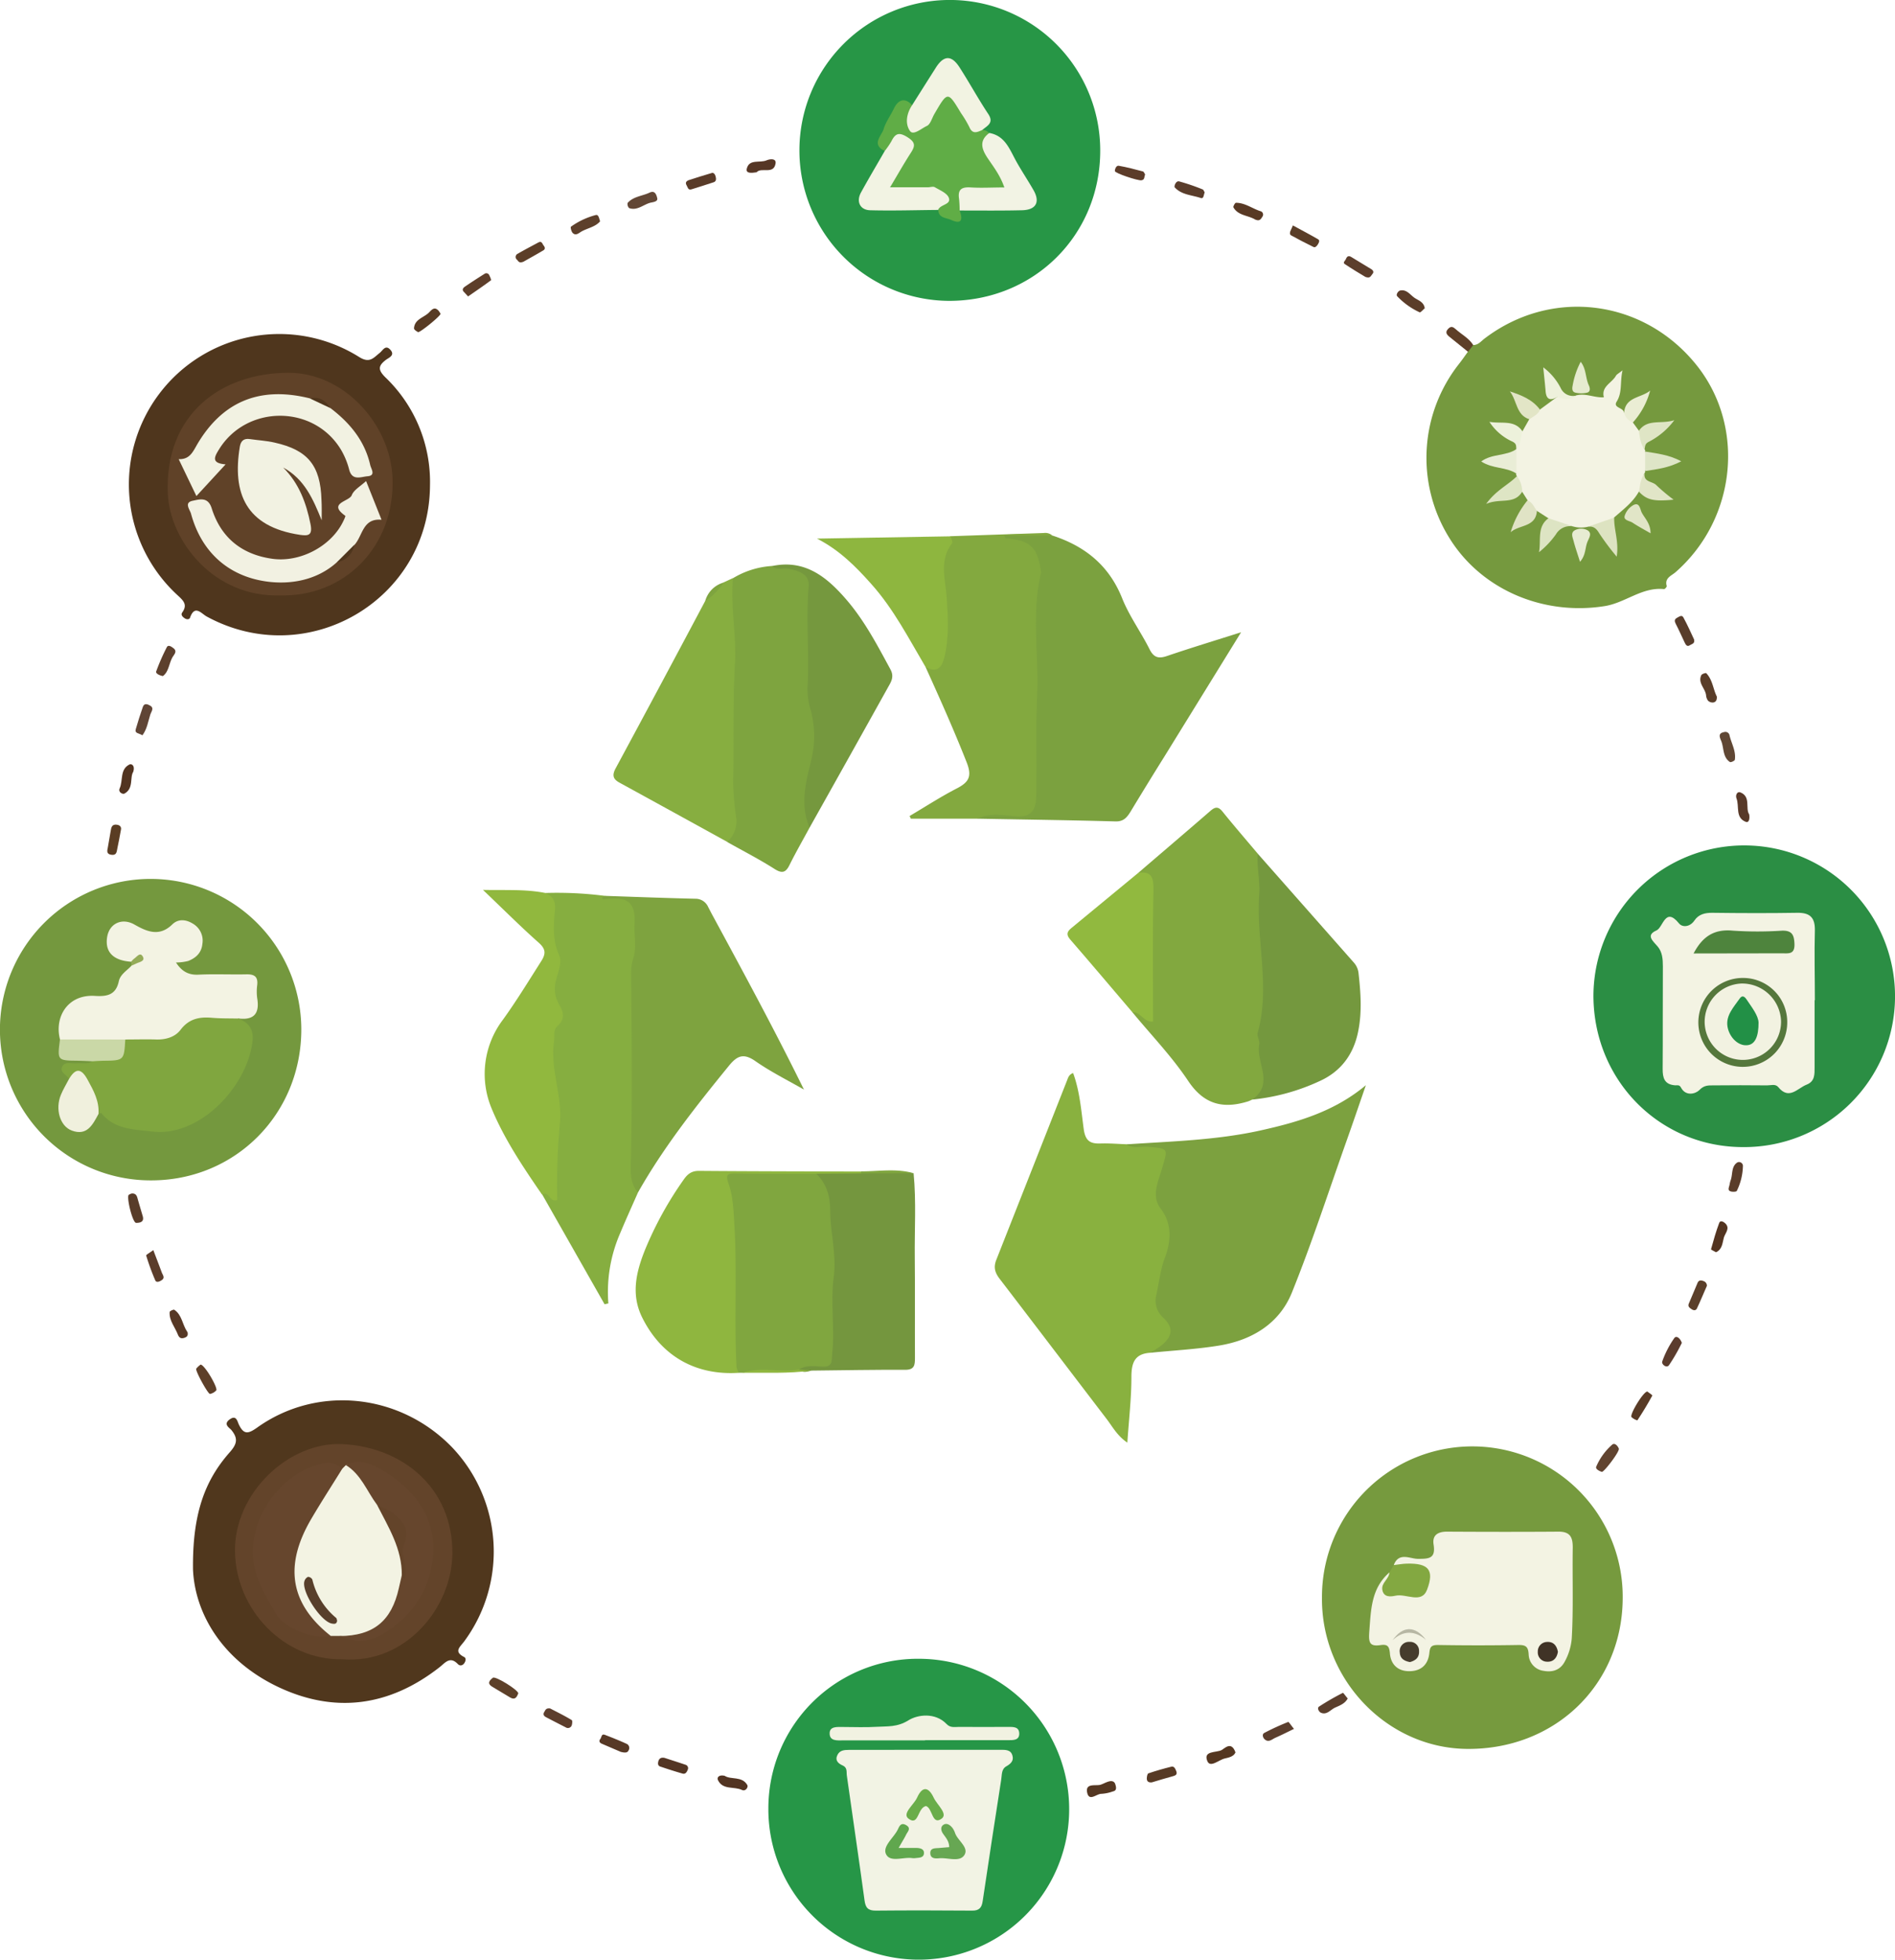<svg id="Layer_1" data-name="Layer 1" xmlns="http://www.w3.org/2000/svg" viewBox="0 0 534.71 552.79"><defs><style>.cls-1{fill:#279646;}.cls-2{fill:#75993e;}.cls-3{fill:#769a3e;}.cls-4{fill:#269647;}.cls-5{fill:#2b8e44;}.cls-6{fill:#74983e;}.cls-7{fill:#89b13f;}.cls-8{fill:#50371d;}.cls-9{fill:#7ba13f;}.cls-10{fill:#7ca13f;}.cls-11{fill:#4f361d;}.cls-12{fill:#82a83f;}.cls-13{fill:#86ae40;}.cls-14{fill:#7ea33f;}.cls-15{fill:#83a93f;}.cls-16{fill:#7ea43f;}.cls-17{fill:#80a63f;}.cls-18{fill:#87ae40;}.cls-19{fill:#74963e;}.cls-20{fill:#8fb63f;}.cls-21{fill:#91b83e;}.cls-22{fill:#75983e;}.cls-23{fill:#8eb63f;}.cls-24{fill:#91b93f;}.cls-25{fill:#614430;}.cls-26{fill:#624736;}.cls-27{fill:#5a3d23;}.cls-28{fill:#5d4029;}.cls-29{fill:#604734;}.cls-30{fill:#5c3e2c;}.cls-31{fill:#583d2b;}.cls-32{fill:#5d3e2a;}.cls-33{fill:#5d3e2d;}.cls-34{fill:#5b3e2d;}.cls-35{fill:#533420;}.cls-36{fill:#5b3f2a;}.cls-37{fill:#5b3c2d;}.cls-38{fill:#5d3f28;}.cls-39{fill:#593d29;}.cls-40{fill:#5d402b;}.cls-41{fill:#5b3d2b;}.cls-42{fill:#5e3f28;}.cls-43{fill:#5b3d29;}.cls-44{fill:#5c3c29;}.cls-45{fill:#593b29;}.cls-46{fill:#5c3e28;}.cls-47{fill:#5a3e28;}.cls-48{fill:#523420;}.cls-49{fill:#543624;}.cls-50{fill:#5b3f2d;}.cls-51{fill:#523422;}.cls-52{fill:#604536;}.cls-53{fill:#5d402d;}.cls-54{fill:#5a3d2b;}.cls-55{fill:#5a3d2a;}.cls-56{fill:#583928;}.cls-57{fill:#573825;}.cls-58{fill:#583a25;}.cls-59{fill:#573926;}.cls-60{fill:#583b24;}.cls-61{fill:#583924;}.cls-62{fill:#573a25;}.cls-63{fill:#583c29;}.cls-64{fill:#543620;}.cls-65{fill:#543722;}.cls-66{fill:#563625;}.cls-67{fill:#60ad46;}.cls-68{fill:#f2f3e3;}.cls-69{fill:#f2f3e4;}.cls-70{fill:#f2f3e2;}.cls-71{fill:#f3f3e3;}.cls-72{fill:#dde3c1;}.cls-73{fill:#e9edd6;}.cls-74{fill:#dde4c3;}.cls-75{fill:#e1e5c7;}.cls-76{fill:#dee5c7;}.cls-77{fill:#dee5c4;}.cls-78{fill:#dfe5c5;}.cls-79{fill:#eaedd4;}.cls-80{fill:#e2e5c6;}.cls-81{fill:#e0e3c5;}.cls-82{fill:#edf1db;}.cls-83{fill:#eef1dc;}.cls-84{fill:#e6ebd0;}.cls-85{fill:#e7ecd2;}.cls-86{fill:#83a841;}.cls-87{fill:#f1f2e1;}.cls-88{fill:#f0f0dd;}.cls-89{fill:#cad8a7;}.cls-90{fill:#94ab58;}.cls-91{fill:#63442a;}.cls-92{fill:#604228;}.cls-93{fill:#403326;}.cls-94{fill:#463c2d;}.cls-95{fill:#b7b7a4;}.cls-96{fill:#60a74e;}.cls-97{fill:#67a753;}.cls-98{fill:#6aad4a;}.cls-99{fill:#4e843d;}.cls-100{fill:#55773c;}.cls-101{fill:#66462d;}.cls-102{fill:#f2f2e2;}.cls-103{fill:#f2f1e2;}.cls-104{fill:#f2f2e1;}.cls-105{fill:#583f2b;}.cls-106{fill:#229046;}</style></defs><path class="cls-1" d="M288.78,174.81a42.44,42.44,0,1,1,42.65-42.37C331.43,156.26,312.75,174.82,288.78,174.81Z" transform="translate(-20.98 -89.94)"/><path class="cls-2" d="M436.68,187.27c1.43,0,2.2-1.07,3.17-1.81,18.84-14.37,44.71-11.22,59.69,7.29,14.07,17.36,11.46,43.54-5.82,58.64-1.18,1-3.1,1.62-2.44,3.87.06.21-.52.88-.75.86-6.22-.65-10.9,3.87-16.78,4.8-17.48,2.77-35.12-4.77-44.05-19.62a42.79,42.79,0,0,1,3-48.75c.86-1.09,1.65-2.25,2.47-3.37C435.46,188.36,435.53,187.4,436.68,187.27Z" transform="translate(-20.98 -89.94)"/><path class="cls-3" d="M394,540.57a42.43,42.43,0,1,1,84.85.71c-.35,24.19-19.36,42.32-44.08,42C412.27,583,393.74,563.62,394,540.57Z" transform="translate(-20.98 -89.94)"/><path class="cls-4" d="M280.43,557.86a42.44,42.44,0,1,1-42.64,42.08A42.18,42.18,0,0,1,280.43,557.86Z" transform="translate(-20.98 -89.94)"/><path class="cls-5" d="M512.82,413.52c-23.66,0-42.3-19-42.22-42.92a42.55,42.55,0,1,1,42.22,42.92Z" transform="translate(-20.98 -89.94)"/><path class="cls-6" d="M63.71,422.91A42.52,42.52,0,1,1,106,380.15C106.08,404.09,87.48,422.88,63.71,422.91Z" transform="translate(-20.98 -89.94)"/><path class="cls-7" d="M345.54,471.54c-4.4.28-5.32,2.84-5.31,6.89,0,6-.71,11.95-1.15,18.46-2.95-2-4.26-4.65-6-6.88-10-13.08-20-26.24-30-39.29-1.36-1.76-1.8-3.24-1-5.33q10-25.33,20-50.71c.3-.73.49-1.61,1.7-2.05,1.89,5.14,2.28,10.59,3,15.87.49,3.46,2,4.11,4.85,4,2.37-.07,4.75.13,7.12.22a39.78,39.78,0,0,0,8.72.27c3.11-.12,3.54,1.52,3.27,3.92-.14,1.25-.82,2.37-1.08,3.59-.88,4.09-1.32,7.84,1,12,2.19,4,1.7,9-.17,13.38-1.36,3.16-1.61,6.46-2.07,9.76a6.79,6.79,0,0,0,1.29,4.72C353.71,466.57,352.65,469.3,345.54,471.54Z" transform="translate(-20.98 -89.94)"/><path class="cls-8" d="M75.44,532.73c-.2-15.85,3.38-25.23,10.38-33.14,2.07-2.35,2.37-3.87.47-6.23-.52-.64-2.43-1.61-.53-3s2.18.5,2.62,1.43c1.42,2.94,2.67,2.62,5.22.81,17-12.09,40.31-9.57,55,5.67A42.66,42.66,0,0,1,151.93,553c-1.16,1.55-3,2.83,0,4.35.68.34.45,1.23,0,1.83s-1.18.78-1.77.16c-2.23-2.33-3.59-.31-5.19.93-14.07,11-29.46,13.14-45.54,5.52C83.58,558.24,76,545,75.44,532.73Z" transform="translate(-20.98 -89.94)"/><path class="cls-9" d="M317.91,241c9.22,3,16,8.42,19.72,17.74,2,5,5.29,9.5,7.73,14.36,1.23,2.46,2.65,2.67,5,1.86,6.58-2.24,13.22-4.25,20.82-6.67l-21.34,34.57q-5,8-9.87,16.06c-1,1.6-1.94,2.79-4.22,2.73-13-.36-26-.53-39-.77.74-2.72,3.09-1.93,4.83-2,9.32-.4,9.64-.33,10.18-9.47a481.13,481.13,0,0,0,.06-50.67,16.77,16.77,0,0,1,.46-5.37c1.44-5.22-.93-9.09-6.2-10.41-1-.26-2.27-.28-2.69-2.21C308.31,240.72,313.1,240.32,317.91,241Z" transform="translate(-20.98 -89.94)"/><path class="cls-10" d="M345.54,471.54c1-.66,2.1-1.25,3.06-2,3.27-2.57,3.62-5.08.57-7.94a6.41,6.41,0,0,1-1.89-6.47c.76-3.45,1.09-6.93,2.39-10.39,1.63-4.32,2.25-9.36-1.16-13.82-2.75-3.6-.73-7.63.29-11.15,1.74-5.94,2.09-5.79-3.88-6.34-2-.19-4.2.64-6.11-.68,12.68-.86,25.42-1.16,37.91-3.94,10.59-2.35,20.84-5.36,29.67-12.75-1.84,5.31-3.65,10.63-5.53,15.92-5.05,14.22-9.7,28.59-15.34,42.56-3.53,8.75-11.22,13.4-20.4,14.94C358.66,470.55,352.07,470.88,345.54,471.54Z" transform="translate(-20.98 -89.94)"/><path class="cls-11" d="M142.31,226.92c-.2,32.27-34.58,52.41-63,36.93-1.5-.81-3.38-3.47-4.71.34-.17.5-.91.55-1.46.19s-1.25-.95-.74-1.67c1.57-2.19.33-3.34-1.27-4.82a42.43,42.43,0,0,1,51.15-67.27c3,1.91,4.08.27,5.85-1.14.85-.66,1.6-2.42,3-.87s-.46,2.25-1.2,2.8c-2.29,1.72-2.34,2.87-.18,5A40.82,40.82,0,0,1,142.31,226.92Z" transform="translate(-20.98 -89.94)"/><path class="cls-12" d="M374.3,400.12a9.47,9.47,0,0,1-1.13.5c-7.05,2.19-12.47.92-16.94-5.79-4.59-6.88-10.43-12.93-15.72-19.34,1.45-1.84,2.48.58,4.08.26.73-1.62.57-3.56.58-5.44,0-8.95-.1-17.89.08-26.83.05-3.05-.29-5.62-3.07-7.33,6.78-5.82,13.58-11.61,20.33-17.46,1.28-1.11,2.18-1.36,3.41.17,3.23,4,6.62,7.92,9.94,11.86a69.81,69.81,0,0,1,1.92,14.87c.23,6.14.07,12.3.05,18.45a21.93,21.93,0,0,0,.94,7.46c.52,1.47.9,3.12.22,4.52-2.64,5.44-1.16,11-.56,16.47C379,397.4,378.38,398.5,374.3,400.12Z" transform="translate(-20.98 -89.94)"/><path class="cls-13" d="M201,426.32c-1.68,3.81-3.4,7.6-5,11.43a41.48,41.48,0,0,0-3.36,19.87l-1.07.23L174,426.94c-.23-1.14.56-1.16,1.19-.88,1.39.62,2,.52,1.9-1.24-.61-7.56,1.38-15.07.72-22.61-.48-5.54-2.08-11-1.63-16.63.21-2.52.1-5,1.42-7.33a4.53,4.53,0,0,0,.06-4.44c-1.37-2.78-1-5.62-.79-8.6a76.66,76.66,0,0,0-2-23.37,105.35,105.35,0,0,1,17,.84c1.16,1.17,2.61.48,3.9.52,4.48.14,4.12.53,5.2,4.64,1.74,6.55-.58,12.74-.6,19.1,0,17.62.57,35.24-.36,52.85C199.91,422.1,201.49,424,201,426.32Z" transform="translate(-20.98 -89.94)"/><path class="cls-14" d="M201,426.32c-2.34-2.74-2.08-5.75-2-9.24.39-17.31.21-34.62.07-51.93a14.71,14.71,0,0,1,.59-4.87c1.06-3.21.17-6.56.36-9.67.48-7.45-3.41-7.59-8.63-7-.14,0-.38,0-.4-.07-.3-.85.47-.69.87-.88,8.45.28,16.9.61,25.35.8a3.89,3.89,0,0,1,3.6,2.35c.4.74.77,1.5,1.17,2.23,8.77,16.19,17.55,32.38,25.85,49.26-4.58-2.63-9.36-5-13.66-8-3.3-2.31-5.11-1.65-7.47,1.23C217.39,401.94,208.28,413.46,201,426.32Z" transform="translate(-20.98 -89.94)"/><path class="cls-15" d="M317.91,241H304.32c.26.48.35.79.45.8,6.87.51,9,2.51,9.91,9.23,0,.14.11.29.08.41-2.81,11.42-.63,23-1.13,34.52-.41,9.57,0,19.17-.28,28.75-.08,3.14-1,5.82-5.51,5.51-3.64-.26-7.5-1.12-11.08.66H278l-.36-.75c4.42-2.61,8.75-5.43,13.31-7.78,3.43-1.77,4.37-3.4,2.77-7.42-3.58-9.08-7.57-18-11.58-26.84,3.33-.68,4.37-3.16,4.68-6.12a65.11,65.11,0,0,0-.11-14.23c-.66-5.7-1.41-11.48,2.46-16.54l26.39-.91A3,3,0,0,1,317.91,241Z" transform="translate(-20.98 -89.94)"/><path class="cls-16" d="M249.42,323.4c-1.85,3.42-3.79,6.8-5.53,10.28-1,2.09-1.91,2.94-4.31,1.41-4.33-2.76-8.92-5.11-13.4-7.63,1.69-5.21.5-10.46.47-15.72-.05-11.45-.6-22.9.46-34.35.42-4.54-.61-9.17-.9-13.77-.24-3.65-.27-7.25,1.6-10.58a24.12,24.12,0,0,1,10.95-3.44c2.63.9,5.5-.27,8.17,1.18,2.24,1.21,3.55,2.64,3.31,5.22-.73,8.09.53,16.2-.25,24.28-.46,4.84,1.09,9.39,1.71,14.07.93,7-2.11,13.46-2.28,20.32C249.35,317.58,249.58,320.49,249.42,323.4Z" transform="translate(-20.98 -89.94)"/><path class="cls-17" d="M230.34,477.19h-.86c-2.18-1.09-2-3.18-2.07-5.11-.06-8.24.36-16.52-.11-24.74-.44-7.71.8-15.6-1.91-23.14-.93-2.62-.21-3.77,2.85-3.69,7.55.21,15.1,0,22.65.09,3.64,1.31,5.18,4.25,5.32,7.77.34,8.88,1.83,17.65.86,26.67-.55,5.12.06,10.5-.16,15.78-.19,4.65-.26,4.9-4.8,5.11a35.86,35.86,0,0,0-6.18.91C240.74,477.09,235.52,476.48,230.34,477.19Z" transform="translate(-20.98 -89.94)"/><path class="cls-18" d="M227.81,253c-.74,8,1,16.06.56,23.94-.63,11.15-.26,22.27-.51,33.4a75.53,75.53,0,0,0,.81,9.93,7.74,7.74,0,0,1-2.49,7.15q-15.19-8.37-30.41-16.71c-1.92-1.05-2.07-2.18-1.06-4.06q12.71-23.56,25.26-47.2a25.13,25.13,0,0,1,5.22-5.23Z" transform="translate(-20.98 -89.94)"/><path class="cls-6" d="M374.3,400.12c6.42-4.44,1-10.44,2-15.61.2-1-.71-2.28-.44-3.24,3.63-13-.49-26.06.44-39.11.26-3.6-.7-7.59-.45-11.44L403,361.48a5.32,5.32,0,0,1,1.32,3c.61,5.43,1,10.9-.08,16.28-1.27,6.53-4.84,11.47-11.11,14.24A58.84,58.84,0,0,1,374.3,400.12Z" transform="translate(-20.98 -89.94)"/><path class="cls-19" d="M246.34,476.29c2-1.3,4.42-1,6.45-.86,3.28.26,2.81-1.6,3-3.52.8-7.26-.55-14.53.45-21.83.85-6.2-1-12.43-1-18.67,0-4-1-7.53-3.93-10.38,4.15-1,8.36-.2,12.53-.45,5,.18,10-.4,14.93.32.77,8,.24,15.93.33,23.89.1,9.38,0,18.76.05,28.14,0,2.05-.09,3.43-2.79,3.42-8.81-.05-17.63.13-26.44.22C248.73,476.88,247.48,477.31,246.34,476.29Z" transform="translate(-20.98 -89.94)"/><path class="cls-20" d="M263.94,420.93l-12.58.1c-7.56,0-15.13.06-22.69-.08-2.57-.05-3,.4-2.08,3,1.25,3.57,1.35,7.38,1.59,11.24.85,13.51-.08,27,.64,40.47a5,5,0,0,0,.66,1.53c-12.26.81-21.92-4.75-27.31-15.63-3.22-6.51-1.66-12.86.79-19a100.06,100.06,0,0,1,10.86-19.76c1.1-1.61,2.25-2.59,4.39-2.57,15.24.12,30.48.14,45.72.18Z" transform="translate(-20.98 -89.94)"/><path class="cls-21" d="M174.86,341.84c2,1,2.94,2,2.71,4.73-.35,4.16-.77,8.51,1.12,12.67,1.05,2.33-.35,4.95-.84,7.32a8.74,8.74,0,0,0,.92,6.78c1.26,2.11,1.66,4.11-.46,6-1.32,1.17-.75,2.86-1,4.35-1.12,7.74,2.29,15.14,1.68,22.82a187.37,187.37,0,0,0-.78,21.92c-2.14.91-2.22-2.75-4.28-1.5-5.39-7.83-10.78-15.86-14.33-24.54a25.31,25.31,0,0,1,3.28-24.79c3.85-5.34,7.26-10.94,10.79-16.48,1.35-2.11,1.36-3.44-.67-5.25-5.09-4.51-9.9-9.33-15.74-14.9C163.94,341.09,169.41,340.75,174.86,341.84Z" transform="translate(-20.98 -89.94)"/><path class="cls-22" d="M249.42,323.4c-2.72-6.33-1.12-12.56.41-18.8a28.6,28.6,0,0,0,0-14,21.2,21.2,0,0,1-1-6.52c.58-9.57-.49-19.15.34-28.74.3-3.41-2.78-4.38-5.59-4.95-1.59-.33-3.38.54-4.82-.76,9.32-2,15.52,3.07,21,9.41,5.13,5.93,8.76,12.87,12.48,19.74,1.22,2.25,0,3.75-.87,5.37Q260.43,303.79,249.42,323.4Z" transform="translate(-20.98 -89.94)"/><path class="cls-23" d="M289.19,241.23c.17.65.72,1.59.47,1.91-3.83,4.91-1.86,10.29-1.53,15.59.35,5.55.68,11.13-.69,16.66-.78,3.17-2.23,4.31-5.28,2.73-4.73-8-9-16.37-15.31-23.42-4.38-4.93-9-9.59-15.34-12.83Z" transform="translate(-20.98 -89.94)"/><path class="cls-24" d="M342.18,336.15c3.36-.44,4.32.91,4.26,4.36-.24,12.54-.1,25.08-.1,37.59-2.73.29-3.47-2.84-5.83-2.61-5.86-6.87-11.69-13.78-17.61-20.6-1.16-1.34-.78-2.19.33-3.11Z" transform="translate(-20.98 -89.94)"/><path class="cls-25" d="M473,505.14c-.79-.22-1.91-.84-1.61-1.48a17.27,17.27,0,0,1,4.54-6.24c.67-.54,1.53.36,1.83,1.15S473.72,505.05,473,505.14Z" transform="translate(-20.98 -89.94)"/><path class="cls-26" d="M206.45,145.94c.11.83-1,1-1.88,1.17-2,.48-3.76,2.35-6.07,1.53a1.61,1.61,0,0,1-.43-1.45c1.62-1.85,4.12-1.93,6.19-2.91C205.39,143.75,206.09,144.18,206.45,145.94Z" transform="translate(-20.98 -89.94)"/><path class="cls-27" d="M55.09,324.11c-.4,2.16-.67,3.66-1,5.16-.19.93-.18,2-1.67,1.8s-1.2-1.18-1-2.14c.26-1.51.5-3,.78-4.52.17-1,.3-2,1.7-1.84S55.2,323.74,55.09,324.11Z" transform="translate(-20.98 -89.94)"/><path class="cls-28" d="M167.23,567.61c-.4,1-.88,2-2.3,1.17-1.67-1-3.3-2-5-3s-.72-1.89.13-2.57C160.77,562.67,167.12,566.59,167.23,567.61Z" transform="translate(-20.98 -89.94)"/><path class="cls-29" d="M507.42,296.47a1.19,1.19,0,0,1,1.6,1c.55,2.25,1.84,4.36,1.48,6.77,0,.3-1.14.82-1.38.66-2.09-1.39-1.66-3.91-2.45-5.9C506.26,298,505.65,296.79,507.42,296.47Z" transform="translate(-20.98 -89.94)"/><path class="cls-30" d="M406.26,168.06c-1.67-1-3.8-2.27-5.85-3.65-.62-.43.16-.93.34-1.39.29-.75.74-1.07,1.54-.57,1.87,1.15,3.77,2.27,5.63,3.42.5.31.81.83.33,1.34S407.7,168.57,406.26,168.06Z" transform="translate(-20.98 -89.94)"/><path class="cls-31" d="M499,270.33c.28,1.2-.66,1.25-1.14,1.59-.85.6-1.22-.12-1.53-.75-.84-1.75-1.61-3.54-2.51-5.26-.39-.76-.4-1.27.35-1.69s1.39-.88,1.81-.1C497.13,266.2,498.08,268.37,499,270.33Z" transform="translate(-20.98 -89.94)"/><path class="cls-32" d="M153.06,173.56c-.55-.59-.91-1-1.25-1.34-.54-.6-.08-1.12.31-1.39,1.81-1.25,3.67-2.44,5.54-3.62a.89.89,0,0,1,1.38.37c.23.46.61,1.32.48,1.42C157.45,170.55,155.31,172,153.06,173.56Z" transform="translate(-20.98 -89.94)"/><path class="cls-33" d="M176.21,571.87c1.78.94,4,2,6.1,3.29.22.12.15,1,0,1.47a1.14,1.14,0,0,1-1.71.57q-2.76-1.4-5.5-2.84c-.68-.35-1-.82-.49-1.59C174.89,572.34,175,571.73,176.21,571.87Z" transform="translate(-20.98 -89.94)"/><path class="cls-34" d="M386.1,577.64c-1.91.92-3.56,1.76-5.24,2.5-.95.41-1.89,1.44-3,.46-.59-.5-.79-1.47-.16-1.81a67.8,67.8,0,0,1,6.77-3.11C384.63,575.61,385.26,576.62,386.1,577.64Z" transform="translate(-20.98 -89.94)"/><path class="cls-35" d="M505.19,443.18c-.57-.33-1.45-.71-1.41-.84.69-2.5,1.39-5,2.31-7.44.34-.88,1.31-.25,1.72.14,1.44,1.41-.05,2.75-.41,4C507,440.48,507,442.35,505.19,443.18Z" transform="translate(-20.98 -89.94)"/><path class="cls-36" d="M502.61,452.69c-.9,2-1.81,4.23-2.82,6.37-.27.57-.89.59-1.44.22s-1.21-.74-.83-1.63c.81-1.92,1.63-3.85,2.44-5.79.36-.86,1-.81,1.71-.54A1.35,1.35,0,0,1,502.61,452.69Z" transform="translate(-20.98 -89.94)"/><path class="cls-37" d="M495.54,468.75a50.26,50.26,0,0,1-3.64,6.32c-.68.89-2.18-.28-1.88-1.09a27.34,27.34,0,0,1,3.39-6.58C494,466.55,495.12,467.47,495.54,468.75Z" transform="translate(-20.98 -89.94)"/><path class="cls-38" d="M77.6,474.87c1.23.17,4.93,6.62,4.4,7.28a3.23,3.23,0,0,1-1.76,1c-.54.11-4.22-6.58-3.89-7.12A5.78,5.78,0,0,1,77.6,474.87Z" transform="translate(-20.98 -89.94)"/><path class="cls-39" d="M505.41,286.41c.09,1-.29,1.62-1.07,1.7a1.91,1.91,0,0,1-1.41-.51,3,3,0,0,1-.55-1.55c-.23-1.95-2.4-3.46-1.34-5.66.16-.34,1.25-.69,1.4-.54C504.25,281.73,504.37,284.39,505.41,286.41Z" transform="translate(-20.98 -89.94)"/><path class="cls-40" d="M190.31,152.38c-1.31,1.54-3.43,1.88-5.17,2.82-.75.4-1.65,1.39-2.58.44-.38-.4-.66-1.62-.48-1.75a21.3,21.3,0,0,1,7-3.29C189.87,150.4,190,151.46,190.31,152.38Z" transform="translate(-20.98 -89.94)"/><path class="cls-41" d="M64.24,442.58c.87,2.29,1.64,4.28,2.38,6.29.27.72,1,1.51,0,2.18-.53.36-1.49.83-1.83.06a65.89,65.89,0,0,1-2.56-7C62.18,443.89,63.23,443.33,64.24,442.58Z" transform="translate(-20.98 -89.94)"/><path class="cls-42" d="M436.68,187.27l-1.47,1.91c-1.73-1.4-3.45-2.81-5.19-4.19-.88-.69-1.35-1.37-.36-2.35.8-.81,1.4-.45,2.1.18C433.4,184.3,435.46,185.32,436.68,187.27Z" transform="translate(-20.98 -89.94)"/><path class="cls-43" d="M423,176.9c-.46.39-1.19,1.26-1.44,1.14a20.62,20.62,0,0,1-6.33-4.53c-.42-.44.25-1.5.84-1.62,1.84-.4,2.83,1.26,4.1,2.1C421.2,174.69,422.75,175.11,423,176.9Z" transform="translate(-20.98 -89.94)"/><path class="cls-44" d="M344.1,139.16c-.31.68-.05,1.5-1.06,1.64s-7.48-2-7.48-2.61.4-1.61,1.1-1.49c2.3.4,4.56,1,6.81,1.6C343.75,138.37,343.91,138.88,344.1,139.16Z" transform="translate(-20.98 -89.94)"/><path class="cls-45" d="M221.88,138.72c.18-.08.72,0,1,.9.2.72.28,1.45-.52,1.73-2.07.71-4.18,1.32-6.27,2-1,.3-1.05-.61-1.37-1.13-.5-.82,0-1.27.72-1.5C217.36,140.07,219.33,139.49,221.88,138.72Z" transform="translate(-20.98 -89.94)"/><path class="cls-46" d="M168.7,163.76c-1.3.52-1.47-.18-1.82-.53a1,1,0,0,1,.18-1.71c1.91-1.11,3.88-2.13,5.82-3.18,1-.52,1.1.37,1.49.85s.53,1-.07,1.37C172.28,161.76,170.23,162.89,168.7,163.76Z" transform="translate(-20.98 -89.94)"/><path class="cls-47" d="M385.79,153.53c2.83,1.54,5,2.67,7.14,3.92.53.32.19,1-.11,1.46s-.73,1-1.3.66q-3.13-1.53-6.2-3.22c-.54-.3-.39-.93-.13-1.46S385.63,153.91,385.79,153.53Z" transform="translate(-20.98 -89.94)"/><path class="cls-48" d="M58.59,307.64c-1.05,1.57.19,4.74-2.51,6.17-.48.25-1.84-.39-1.33-1.49,1-2.21,0-5.31,2.72-6.71C58.09,305.29,59.14,305.86,58.59,307.64Z" transform="translate(-20.98 -89.94)"/><path class="cls-49" d="M208.51,585.82c1.72.56,3.83,1.23,5.92,1.94a1,1,0,0,1,.63,1.34c-.24.63-.62,1.38-1.47,1.15-2.13-.61-4.24-1.29-6.34-2-.62-.21-.67-.8-.53-1.37S207.2,585.55,208.51,585.82Z" transform="translate(-20.98 -89.94)"/><path class="cls-50" d="M401.26,569.06c-.82,1.52-2.32,2-3.59,2.59s-2.35,2.18-4,1.41c-.52-.23-1.13-1.29-.49-1.72a72.2,72.2,0,0,1,6.72-3.87C400,567.4,400.7,568.41,401.26,569.06Z" transform="translate(-20.98 -89.94)"/><path class="cls-51" d="M225.44,590.86c1.75,1.2,4.93,0,6.42,2.64.31.56-.49,1.85-1.5,1.37-2.23-1.07-5.44.08-6.8-2.79C223.18,591.28,223.92,590.51,225.44,590.86Z" transform="translate(-20.98 -89.94)"/><path class="cls-52" d="M61.17,297.36c-1-.64-2.24-.48-1.88-1.74.6-2.11,1.29-4.21,2-6.28.41-1.17,1.38-.73,2-.38,1.29.68.41,1.66.12,2.49C62.78,293.42,62.49,295.59,61.17,297.36Z" transform="translate(-20.98 -89.94)"/><path class="cls-53" d="M66.94,280.65c-1.17-.22-2.07-.8-1.89-1.3a58.26,58.26,0,0,1,3-6.84c.39-.76,1.24-.2,1.78.21,1.41,1,.09,2-.29,2.83C68.64,277.29,68.53,279.53,66.94,280.65Z" transform="translate(-20.98 -89.94)"/><path class="cls-54" d="M360.91,144.22c-.33.71-.24,1.86-1.13,1.57-2.51-.85-5.41-.86-7.33-3-.24-.26.3-1.92,1.26-1.68a60,60,0,0,1,6.62,2.26C360.61,143.48,360.75,144,360.91,144.22Z" transform="translate(-20.98 -89.94)"/><path class="cls-55" d="M509,424.19a7.9,7.9,0,0,1,.28-1.21c.69-1.71.12-4,1.95-5.14a1.1,1.1,0,0,1,1.55.9,16.76,16.76,0,0,1-1.73,7.14c-.12.25-1,.28-1.46.2C508.3,425.85,508.81,425,509,424.19Z" transform="translate(-20.98 -89.94)"/><path class="cls-56" d="M514.55,319.67c.21,1.32-.08,2.47-1,2.09-3-1.21-1.72-4.39-2.59-6.61-.34-.87.17-2,1.05-1.71C515.13,314.63,513.38,318,514.55,319.67Z" transform="translate(-20.98 -89.94)"/><path class="cls-57" d="M73.9,465.76c.19.88-.12,1.26-.7,1.49-.89.36-1.57.28-2-.76-.8-2.15-2.53-4-2.35-6.45,0-.26,1.08-.78,1.31-.63,2.2,1.45,2.27,4.21,3.64,6.19C73.93,465.7,73.93,465.86,73.9,465.76Z" transform="translate(-20.98 -89.94)"/><path class="cls-58" d="M485.81,482.47c.42.34,1.45,1,1.4,1.14-1.31,2.4-2.73,4.75-4.22,7a4.17,4.17,0,0,1-1.65-.92C480.74,489,484.68,482.47,485.81,482.47Z" transform="translate(-20.98 -89.94)"/><path class="cls-59" d="M196.14,584.12l-5.38-2.31c-.62-.27-.84-.77-.41-1.3s.29-1.59,1.34-1.18c2.09.8,4.16,1.63,6.19,2.56a1.29,1.29,0,0,1,.45,1.83C198.07,584.29,197.57,584.48,196.14,584.12Z" transform="translate(-20.98 -89.94)"/><path class="cls-60" d="M145.29,178.46c-.07.7-5.87,5.38-6.34,5.16s-1.17-.71-1.15-1.06c.15-2.57,2.72-3,4.18-4.42.68-.67,1.55-1.9,2.75-.55A6.5,6.5,0,0,1,145.29,178.46Z" transform="translate(-20.98 -89.94)"/><path class="cls-61" d="M375.54,152a2.55,2.55,0,0,1-.39-.13c-2-1.22-4.8-1.07-6.13-3.43-.14-.25.45-1.3.7-1.3,2.54,0,4.55,1.59,6.85,2.35a1,1,0,0,1,.57,1.64C376.79,151.74,376.39,152.28,375.54,152Z" transform="translate(-20.98 -89.94)"/><path class="cls-62" d="M346,592.72c-.87.1-1.43-.21-1.43-1.08,0-.51.16-1.37.45-1.46,2.11-.72,4.26-1.33,6.43-1.87.86-.22,1.15.55,1.42,1.2.34.85,0,1.22-.84,1.45C350,591.5,348,592.13,346,592.72Z" transform="translate(-20.98 -89.94)"/><path class="cls-63" d="M58.24,426.6c1,0,1.31.54,1.51,1.25.48,1.72,1,3.43,1.5,5.14s-.83,1.9-1.85,1.91-2.78-7.27-2.1-7.9A2.55,2.55,0,0,1,58.24,426.6Z" transform="translate(-20.98 -89.94)"/><path class="cls-64" d="M369.59,584.27c-.5,1.19-1.86,1.44-3,1.71-1.69.38-4.1,2.72-4.93.76-1.26-3,2.48-2.34,4-3.12C366.59,583.11,368.43,581,369.59,584.27Z" transform="translate(-20.98 -89.94)"/><path class="cls-65" d="M335.59,593c.72,1.9,0,2.13-.65,2.3a11.61,11.61,0,0,1-3.23.66c-1.36,0-3.51,2.36-4-.54-.4-2.5,2.44-1.68,3.69-2S334.73,591.51,335.59,593Z" transform="translate(-20.98 -89.94)"/><path class="cls-66" d="M234.47,138.54c-1.42.21-3.14.41-2.76-1.07.71-2.76,3.7-1.48,5.57-2.3.88-.39,2.8-.65,2.54.89C239.28,139.31,235.76,137,234.47,138.54Z" transform="translate(-20.98 -89.94)"/><path class="cls-20" d="M246.34,476.29l3.63.28c-6.52.89-13.08.55-19.63.62C235.59,475.45,241,477.1,246.34,476.29Z" transform="translate(-20.98 -89.94)"/><path class="cls-17" d="M263.94,420.93a5.23,5.23,0,0,0,0-.56c5,0,10-.89,14.89.53Z" transform="translate(-20.98 -89.94)"/><path class="cls-16" d="M225.19,254.26a18.83,18.83,0,0,1-5.22,5.23A7.48,7.48,0,0,1,225.19,254.26Z" transform="translate(-20.98 -89.94)"/><path class="cls-67" d="M291.76,149.32c.92,2.5.66,4.07-2.45,2.64-1.35-.62-3.52-.47-3.57-2.83,1.6-4,1-5.06-3.38-5.33-2.37-.15-4.75.09-7.12-.11-3.23-.27-3.74-1.12-2.3-4,.94-1.86,2.05-3.65,3-5.5.73-1.38,2.44-2.9.49-4.38s-2.86.47-3.85,1.77c-.47.6-.9,1.51-2,.9-3.87-1.78-.74-4.41-.26-6.13.54-1.92,1.95-3.81,2.89-5.78,1.07-2.25,2.87-3.4,5.12-1a3.32,3.32,0,0,1,.29,2c0,1.32-1,3.22.63,3.76,1.84.62,2.88-1.2,3.81-2.62s1.58-3,2.5-4.35c1.85-2.81,3.34-2.85,5.47-.15a19.33,19.33,0,0,1,2.9,4.59,6.88,6.88,0,0,0,4.15,3.83,2.31,2.31,0,0,1,2,.87,8.68,8.68,0,0,0,1.89,8.56,15.2,15.2,0,0,1,2.22,3.54c1.08,2.33.41,3.75-2.21,4.12a6.65,6.65,0,0,1-2.08.13C295.43,143,292.57,144.62,291.76,149.32Z" transform="translate(-20.98 -89.94)"/><path class="cls-68" d="M270.64,132.51a22.08,22.08,0,0,0,1.86-2.71c1.08-2.16,2.08-2.69,4.47-1.2s2.28,2.5,1,4.48c-1.94,3-3.69,6.1-5.83,9.69h10.65c.68,0,1.52-.32,2,0,1.43.84,3.42,1.65,3.91,2.95.75,2-2.43,1.82-3,3.44-6.4.05-12.81.26-19.2.09-2.87-.08-4-2.48-2.54-5.08C266.13,140.22,268.42,136.38,270.64,132.51Z" transform="translate(-20.98 -89.94)"/><path class="cls-69" d="M291.76,149.32a30.68,30.68,0,0,0-.17-3.33c-.41-2.7.84-3.34,3.32-3.18,3,.19,6,0,9.46,0-1.15-3.37-3-5.73-4.69-8.24s-2.54-4.94.46-7.12c4.23.75,5.58,4.24,7.31,7.48,1.58,2.93,3.47,5.7,5.12,8.59,2,3.45.73,5.66-3.26,5.73C303.46,149.39,297.61,149.32,291.76,149.32Z" transform="translate(-20.98 -89.94)"/><path class="cls-70" d="M298.14,126.62c-1.41.6-2.74,1.3-3.64-.83a30.72,30.72,0,0,0-2.34-3.92c-3.76-6.24-3.76-6.24-7.53.22-.68,1.18-1.12,2.93-2.13,3.38-1.52.69-3.79,2.78-4.75,1.42-1.47-2.09-.95-5,.64-7.34,2.22-3.52,4.42-7,6.67-10.54s4.43-3.55,6.66-.09c2.79,4.33,5.25,8.86,8.1,13.15C301.55,124.66,299.51,125.41,298.14,126.62Z" transform="translate(-20.98 -89.94)"/><path class="cls-71" d="M469.08,238.52a8.42,8.42,0,0,1-4.2-.06c-2.3-.84-5.31.42-7-2.33l-3.23-2.08c-1.84-.13-1.86-1.89-2.64-3l-1.55-2.43c-1.62-1.08-.89-3-1.49-4.39a.77.77,0,0,1-.14-.73,6.19,6.19,0,0,1,0-6.9v.05c1.18-1.48-.46-3.93,1.74-5.06l1.93-3.41c.15-1.86,2-1.87,3-2.71l4.89-3.6c1.72-.82,3.63,1,5.31-.38,2.67-.74,5.2.71,7.84.52-.79-3.09,2.25-4,3.4-6.07.24-.42.79-.67,1.87-1.54-.77,3.43,0,6.2-1.67,8.85-1.08,1.77,1.93,1.63,2.09,3.06,1,.79,2.09,1.45,2.47,2.77.58.79,1.15,1.58,1.73,2.36,2,1.29.59,3.63,1.58,5.23a.51.51,0,0,1,.14.6,5.63,5.63,0,0,1,0,5.51.52.52,0,0,1-.14.61c-1,1.6.44,3.94-1.59,5.22-1.69,3.05-4.46,5.07-7,7.32C474.7,238.81,471.59,237.8,469.08,238.52Z" transform="translate(-20.98 -89.94)"/><path class="cls-72" d="M469.08,238.52l7.38-2.56c-.12,3.42,1.38,6.72.7,11a72,72,0,0,1-4.93-6.59C471.42,239,470.6,238.32,469.08,238.52Z" transform="translate(-20.98 -89.94)"/><path class="cls-73" d="M448.85,216.63v6.9c-2.89-1.93-6.67-1.28-9.92-3.42C442,217.84,446,218.64,448.85,216.63Z" transform="translate(-20.98 -89.94)"/><path class="cls-74" d="M457.91,236.13l7,2.33a4.59,4.59,0,0,0-4.89,2.2,24.76,24.76,0,0,1-4.78,5.05C455.88,242.36,454.58,238.57,457.91,236.13Z" transform="translate(-20.98 -89.94)"/><path class="cls-75" d="M483.45,228.64c.3-1.81.45-3.67,1.59-5.22-.41,2.58,2.24,2.24,3.33,3.4a51.79,51.79,0,0,0,4.85,4.07C487.64,231.43,485.66,231,483.45,228.64Z" transform="translate(-20.98 -89.94)"/><path class="cls-76" d="M485.18,222.81v-5.5c3.29.55,6.65.87,10.2,2.75C491.83,221.94,488.48,222.31,485.18,222.81Z" transform="translate(-20.98 -89.94)"/><path class="cls-77" d="M449,224.26a7,7,0,0,1,1.49,4.39c-2.27,3.76-6.22,1.7-10.17,3.45C443.11,228.21,446.54,226.76,449,224.26Z" transform="translate(-20.98 -89.94)"/><path class="cls-78" d="M485,216.7c-1.12-1.56-1.32-3.4-1.58-5.23,2.41-3.49,6.2-1.79,10-3a20.79,20.79,0,0,1-7.19,6.09C485,215.17,485.26,215.88,485,216.7Z" transform="translate(-20.98 -89.94)"/><path class="cls-79" d="M481.73,209.11a3.9,3.9,0,0,1-2.47-2.77c.34-4.51,4.85-4.12,7.34-6.22A21.68,21.68,0,0,1,481.73,209.11Z" transform="translate(-20.98 -89.94)"/><path class="cls-80" d="M455.53,205.5c-.56,1.4-1.92,1.91-3,2.71-3.78-1.17-3.47-5.3-5.52-7.86C450.25,201.4,453.37,202.62,455.53,205.5Z" transform="translate(-20.98 -89.94)"/><path class="cls-81" d="M452,231.08c1.36.56,1.86,1.9,2.65,3-.36,4.66-5,3.82-7.41,6A25.8,25.8,0,0,1,452,231.08Z" transform="translate(-20.98 -89.94)"/><path class="cls-82" d="M450.58,211.62c-.57,1.69-.39,3.64-1.74,5.06-.1-1,.16-1.64-1.36-2.29a15.13,15.13,0,0,1-6.23-5.45C444.83,209.54,448.3,208.28,450.58,211.62Z" transform="translate(-20.98 -89.94)"/><path class="cls-83" d="M465.73,201.52c-1.68,1.56-3.5,1-5.32.38-1.89,1.11-3.11.87-3.31-1.61-.16-2-.4-4.1-.66-6.73a16.89,16.89,0,0,1,4.95,5.9A3.77,3.77,0,0,0,465.73,201.52Z" transform="translate(-20.98 -89.94)"/><path class="cls-75" d="M486.72,240.38c-2-1.16-3.59-2-5.09-3-.85-.55-2.61-.64-2.21-1.95a5.35,5.35,0,0,1,2.57-3.08c1.69-.76,1.78,1.35,2.26,2.22C485.13,236.22,486.7,237.59,486.72,240.38Z" transform="translate(-20.98 -89.94)"/><path class="cls-84" d="M467,192c1.61,2,1.32,4.55,2.3,6.64.34.73.53,1.81-.51,2.07a7.42,7.42,0,0,1-3.25,0c-1-.2-1-1.19-.81-2A22.53,22.53,0,0,1,467,192Z" transform="translate(-20.98 -89.94)"/><path class="cls-85" d="M466.81,248.41c-.71-2.25-1.35-4.07-1.83-5.92-.27-1-.89-2.33.43-3a3.75,3.75,0,0,1,3.59.08c1.25.83.38,2.08,0,3C468.18,244.33,468.55,246.46,466.81,248.41Z" transform="translate(-20.98 -89.94)"/><path class="cls-71" d="M414.26,531.43c1.41-3.78,4.61-1.74,6.86-1.76,3.08,0,5-.09,4.38-4-.44-2.68,1.2-3.68,3.79-3.67,10.49.06,21,.08,31.47,0,3.19,0,4,1.48,4,4.41-.14,8.57.21,17.16-.28,25.71a16.35,16.35,0,0,1-2.12,6.79c-1.27,2.19-3.45,2.81-5.83,2.35a4.82,4.82,0,0,1-4.21-4.58c-.11-2.19-.76-2.75-2.91-2.71q-11.33.19-22.65,0c-1.88,0-2.28.47-2.46,2.25-.32,3.15-2.17,5.07-5.52,5.14s-5.35-1.89-5.61-5c-.17-2.09-.72-2.64-2.65-2.36-3.08.45-3.4-.69-3.17-3.79.47-6.18.53-12.23,5.68-16.71.07.12.2.25.2.37,0,5.43.48,5.75,6.07,5.41,2.3-.14,3.25-1.06,3.27-3.34s-.89-3.65-3.42-3.67C417.48,532.23,415.74,532.54,414.26,531.43Z" transform="translate(-20.98 -89.94)"/><path class="cls-86" d="M414.26,531.43c1.25-.14,2.49-.39,3.73-.41,6-.14,7.81,1.72,5.66,7.36-1.56,4.09-5.9,1-8.92,1.69-1.36.3-3.33.51-3.7-1.66-.34-2,1.9-3,2-4.94Z" transform="translate(-20.98 -89.94)"/><path class="cls-69" d="M281.83,583.54c7.13,0,14.25,0,21.38,0,1.39,0,3-.1,3.45,1.64.42,1.46-.47,2.29-1.7,3-1.44.79-1.25,2.39-1.46,3.71-1.78,11.45-3.55,22.9-5.24,34.35-.27,1.85-1,2.67-2.93,2.66-9.09-.07-18.17-.09-27.26,0-2.14,0-2.86-.79-3.14-2.86-1.6-11.75-3.34-23.49-5-35.24-.15-1,.23-2.23-1.18-2.85-1.19-.52-2.23-1.37-1.49-2.92.63-1.34,1.89-1.47,3.21-1.47C267.57,583.54,274.7,583.53,281.83,583.54Z" transform="translate(-20.98 -89.94)"/><path class="cls-87" d="M282,580.88c-7.69,0-15.39,0-23.08,0-1.63,0-3.87.28-3.84-2,0-2,2.13-1.78,3.66-1.78,3.22,0,6.45.15,9.65-.05,3-.18,5.79.14,8.94-1.84,2.54-1.59,7.52-2.31,10.75,1.06,1.08,1.14,2.3.8,3.49.81,4.62.05,9.24,0,13.85,0,1.4,0,3.11-.11,3.16,1.84s-1.68,1.9-3.07,1.9c-7.83,0-15.67,0-23.51,0Z" transform="translate(-20.98 -89.94)"/><path class="cls-71" d="M533,372.11c0,6.3,0,12.59,0,18.88,0,2,.1,4-2.24,4.91-2.58,1-4.94,4.45-8,.71-.82-1-2.1-.49-3.17-.5q-7.54-.08-15.1,0c-1.43,0-2.67-.08-4,1.32-1.05,1.08-3.85,1.85-5.18-.69-.48-.91-1.11-.6-1.69-.65-3-.23-3.51-2.09-3.49-4.65.07-9.65,0-19.3.06-28.95,0-2-.16-4-1.46-5.54s-3.47-3.17-.36-4.54c1.93-.84,2.44-6.8,6.36-2,1,1.24,3.15,1,4.35-.79s3-2.21,5.08-2.19c8,.1,15.95.13,23.92,0,3.57-.06,5.06,1.29,5,4.94-.18,6.57,0,13.15,0,19.72Z" transform="translate(-20.98 -89.94)"/><path class="cls-71" d="M37.9,383.12c-1.6-6.28,2.15-12.74,9.88-12.25,3.39.21,5.88-.25,6.72-4.1.42-2,2.28-3,3.6-4.44.22-.58.81-.88,1-1.45a2.53,2.53,0,0,1-1.16.35c-5-.35-7.37-2.73-6.74-6.89.6-3.94,4.23-5.58,7.71-3.6s7,3.54,10.65,0c1.65-1.63,3.81-1.5,5.82-.26a5.52,5.52,0,0,1,2.71,5.69c-.24,2.57-1.85,4-4,4.85a14.64,14.64,0,0,1-3.45.43c1.59,2.44,3.45,3.57,6.32,3.43,4.46-.22,9,0,13.42-.09,2.29-.07,3.44.56,3.18,3a14,14,0,0,0,0,3.77c.71,4.27-.92,6.23-5.31,5.67-2.29,1.93-5.05,1.2-7.62,1.2-2.9,0-5.45.56-7.64,2.62-3.56,3.33-8,3.48-12.54,3.33-1.52-.05-3.06,0-4.59,0-4.44.22-8.88.11-13.32.07C40.91,384.42,39.17,384.52,37.9,383.12Z" transform="translate(-20.98 -89.94)"/><path class="cls-17" d="M56.33,383.17c2.94,0,5.88-.09,8.82,0,2.69.06,5.25-.72,6.77-2.73,2.36-3.11,5.28-3.7,8.81-3.4,2.5.22,5,.16,7.53.22,4.46,1.77,4.49,4.86,3.49,9.06C89,398.13,76.54,410.63,64,409.13c-5.1-.6-10.68-.53-14.43-5.2-.06-.07-.5.16-.77.25-1.68-2.27-1.64-5.21-3.09-7.64-1.36-2.27-2.67-3.4-5.24-2.21-.59-1.19-2.63-1.83-2-3.38.74-1.75,2.69-.9,4.14-1.06s3.08.38,4.47-.6A2.28,2.28,0,0,1,49.48,388C53.37,388.59,55.17,386.37,56.33,383.17Z" transform="translate(-20.98 -89.94)"/><path class="cls-88" d="M40.44,394.33c1.88-3.19,3.48-3.1,5.27.21,1.65,3,3.32,6,3.06,9.64-1.63,3-3.21,6.27-7.52,4.68-3.36-1.23-4.75-6.06-3.09-10.08C38.79,397.24,39.67,395.81,40.44,394.33Z" transform="translate(-20.98 -89.94)"/><path class="cls-89" d="M56.33,383.17c-.34,5.94-.34,5.94-6.39,6-1,0-1.92.1-2.87.15-1.38-.06-2.75-.15-4.12-.16-5.82-.06-5.82-.05-5.05-6Z" transform="translate(-20.98 -89.94)"/><path class="cls-90" d="M58,361.23a4.9,4.9,0,0,1,.83-.87c.72-.47,1.59-1.8,2.31-.79,1,1.4-.59,1.68-1.54,2.09l-1.48.67Z" transform="translate(-20.98 -89.94)"/><path class="cls-91" d="M117.5,558c-16.28.27-29.92-13.78-30.21-30.34s15.18-31,30.14-30.36c17.09.76,31.32,12.36,31.2,30.82C148.54,543.29,135.55,559.48,117.5,558Z" transform="translate(-20.98 -89.94)"/><path class="cls-92" d="M100,257.89c-18.77.61-31.14-15.43-31.67-28.79-.9-22.48,15.22-34,34.1-34,15.7,0,28.7,14.59,29.31,29.64C132.47,244,118.25,258.39,100,257.89Z" transform="translate(-20.98 -89.94)"/><path class="cls-93" d="M460.57,555.9c-.29,1.76-1.3,2.89-3.09,2.78a2.61,2.61,0,0,1-2.58-2.79,2.66,2.66,0,0,1,2.61-2.78C459.35,553,460.26,554.19,460.57,555.9Z" transform="translate(-20.98 -89.94)"/><path class="cls-94" d="M418.82,558.79c-1.65-.32-2.78-1-2.86-2.7a2.6,2.6,0,0,1,2.73-3,2.51,2.51,0,0,1,2.7,2.58C421.5,557.58,420.32,558.37,418.82,558.79Z" transform="translate(-20.98 -89.94)"/><path class="cls-95" d="M413.92,552.62c2.91-4.12,6.36-4.15,9.45-.08C420.19,549.88,417,549.78,413.92,552.62Z" transform="translate(-20.98 -89.94)"/><path class="cls-96" d="M274.55,611.22c2.12,0,3.5,0,4.86,0,1,0,2.22.18,2.28,1.31.07,1.52-1.37,1.43-2.44,1.56a3,3,0,0,1-.84,0c-2.55-.38-6.2,1.3-7.4-1.08-1.1-2.16,2-4.53,3.2-6.8.47-.86.83-2.33,2.42-1.44s.42,1.87,0,2.76S275.54,609.45,274.55,611.22Z" transform="translate(-20.98 -89.94)"/><path class="cls-97" d="M288.81,611c0-1.67-.95-2.67-1.73-3.79-.62-.89-.77-2,.17-2.56s1.9.15,2.54,1a5.81,5.81,0,0,1,.72,1.48c.83,2.12,3.92,4,2.59,6.09s-4.64.7-7.07.91c-1,.09-2.49.19-2.55-1.38s1.37-1.42,2.44-1.51S287.83,611.07,288.81,611Z" transform="translate(-20.98 -89.94)"/><path class="cls-98" d="M282.27,599.4c-2.46.48-2,5.79-4.95,3.55-1.88-1.43,1.51-3.88,2.43-5.91,1.52-3.36,3.24-3.06,4.69,0,.93,2,4.09,4.56,2.26,5.9C283.94,605,284.16,600,282.27,599.4Z" transform="translate(-20.98 -89.94)"/><path class="cls-99" d="M498.86,358.9c2.62-5,6-6.93,11.14-6.43a104,104,0,0,0,13.79,0c2.85-.09,3.45,1.21,3.53,3.79.09,2.93-1.63,2.61-3.47,2.6Z" transform="translate(-20.98 -89.94)"/><path class="cls-100" d="M513,365.81a12.44,12.44,0,0,1,12.28,12.7A12.54,12.54,0,1,1,513,365.81Z" transform="translate(-20.98 -89.94)"/><path class="cls-71" d="M116.86,551.41H114.3c-5.66-1.79-10.57-9.48-11.18-16.71-.71-8.59,4-15.18,7.79-22.08,1.71-3.11,3.48-6.39,6.68-8.41l1-1c1.89-.69,2.8.64,3.75,1.83a77.41,77.41,0,0,1,6.27,9.28c2.34,5,5.38,9.67,6.43,15.21a11.85,11.85,0,0,1,.25,4.92c-.82,3.06-1,6.29-2.53,9.17C129.1,550.4,125.2,552.34,116.86,551.41Z" transform="translate(-20.98 -89.94)"/><path class="cls-101" d="M117.59,504.2c-2.91,4.69-5.91,9.33-8.71,14.08-6.68,11.34-7.66,22.82,5.42,33.12-4.17,1.24-13.12-2-15.53-6.35-2.17-3.94-4.63-7.67-5.82-12.32-3.25-12.75,6.61-27.41,19.28-30A6,6,0,0,1,117.59,504.2Z" transform="translate(-20.98 -89.94)"/><path class="cls-101" d="M127.36,514.42c-2.85-3.81-4.48-8.58-8.82-11.22,4.19-2,8-.05,11.22,2,9.47,6,15.09,14.48,13.07,26.22-1.29,7.42-5.09,13.29-11.49,17.94-4.86,3.53-9.19,4.52-14.48,2.09,9.5-.07,14.62-4.24,16.67-13.56.27-1.21.56-2.42.83-3.62,1.16-1.38.46-2.88.26-4.34-.11-.81-.73-1.66-.52-2.4C136,521,131.47,517.81,127.36,514.42Z" transform="translate(-20.98 -89.94)"/><path class="cls-102" d="M111.75,236.71c-2.44-6-4.84-11.62-10.87-14.89,4.48,4.46,6.52,10,7.72,16,.61,3.1-.57,3.34-2.92,3C90.25,238.53,86.52,229,88.64,216c.27-1.65,1.1-2.47,2.86-2.2,2.35.35,4.74.46,7,1,9.35,2.09,12.9,6.46,13.19,16.12C111.8,232.79,111.75,234.75,111.75,236.71Z" transform="translate(-20.98 -89.94)"/><path class="cls-103" d="M116,248.58c-5.68,5.11-13.16,6.31-19.77,5.4-10.65-1.47-18.35-8.15-21.34-19.09-.32-1.2-2.07-3.17.46-3.69,1.88-.38,4.31-1.23,5.36,2.12,2.59,8.24,8.43,13,17,14.23,7.79,1.15,16.53-3.39,20-10.31.3-.59.83-1.71.7-1.8-5.1-3.61,1.12-4,1.82-5.8.57-1.5,2.43-2.51,4.05-4l4.36,10.92c-5.33-.5-5.28,4.46-7.62,7.06A16,16,0,0,1,116,248.58Z" transform="translate(-20.98 -89.94)"/><path class="cls-102" d="M114.27,205.1c5.43,4.14,9.62,9.17,11.17,16,.25,1.13,1.69,3-.78,3.19-1.77.13-4.3,1.39-5.15-1.86a21.84,21.84,0,0,0-2.18-5.4c-7.59-13-26.76-13.07-34.6-.24-1.22,2-2.26,3.81,1.91,4.14l-8.24,8.94-5-10.41c3.14.11,4-2.06,5.3-4.3,6.64-11.16,16.73-16.6,31.77-12.83A10.9,10.9,0,0,1,114.27,205.1Z" transform="translate(-20.98 -89.94)"/><path class="cls-11" d="M116,248.58l5-5A6.12,6.12,0,0,1,116,248.58Z" transform="translate(-20.98 -89.94)"/><path class="cls-11" d="M114.27,205.1l-5.83-2.76C111.14,201.66,112.89,203,114.27,205.1Z" transform="translate(-20.98 -89.94)"/><path class="cls-104" d="M523.54,378a10.78,10.78,0,0,1-21.56.29,10.82,10.82,0,0,1,10.39-10.91A11,11,0,0,1,523.54,378Z" transform="translate(-20.98 -89.94)"/><path class="cls-91" d="M127.36,514.42c1.8,1,3.89,1.63,5.35,3,2.23,2.05,4,4.42,2.33,8-1.32,2.88,1,5.94.29,9-.08.33.2.93-.43.85-.21,0-.36-.62-.54-.95C134.43,526.77,130.56,520.71,127.36,514.42Z" transform="translate(-20.98 -89.94)"/><path class="cls-105" d="M116.11,547.07c-.1,1-.71,1-1.47.86-3.14-.54-8.7-9.09-7.75-12a1.91,1.91,0,0,1,1-1.18,1.45,1.45,0,0,1,1.22.76,20,20,0,0,0,6.69,10.8C116,546.45,116,546.8,116.11,547.07Z" transform="translate(-20.98 -89.94)"/><path class="cls-106" d="M517.19,378.39c0,3.72-.85,6.61-3.83,6.4-2.45-.18-4.55-2.69-4.95-5.34-.46-3.11,1.79-5.44,3.45-7.83.74-1.06,1.42-.53,1.94.25C515.35,374.17,517.1,376.39,517.19,378.39Z" transform="translate(-20.98 -89.94)"/></svg>